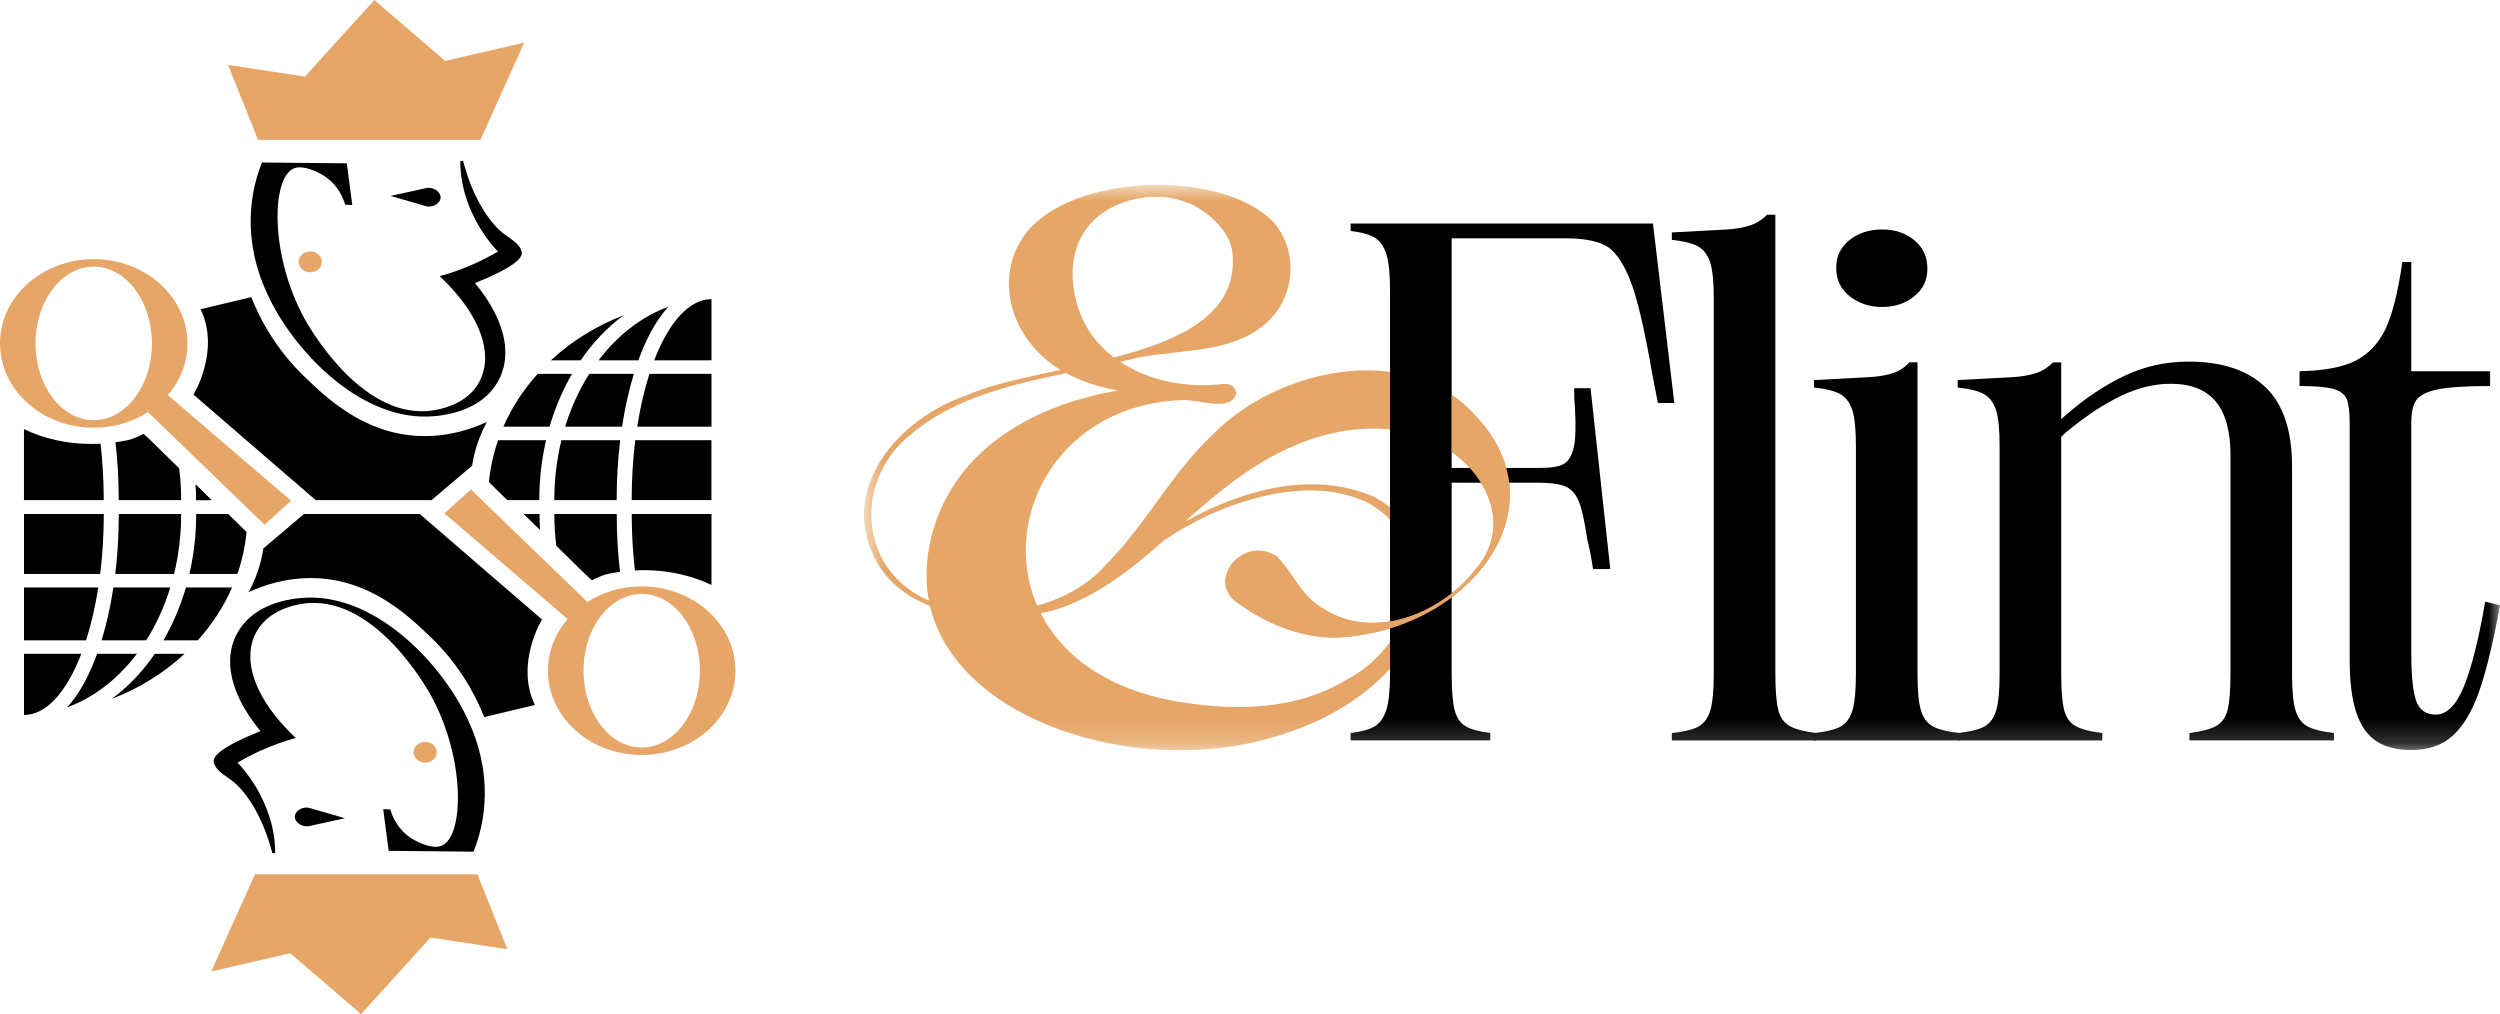 <svg width="106" height="43" viewBox="0 0 106 43" fill="none" xmlns="http://www.w3.org/2000/svg">
<g clip-path="url(#clip0_323_34612)">
<mask id="mask0_323_34612" style="mask-type:luminance" maskUnits="userSpaceOnUse" x="36" y="7" width="70" height="25">
<path d="M106 7.838H36.633V31.812H106V7.838Z" fill="white"/>
</mask>
<g mask="url(#mask0_323_34612)">
<path d="M48.348 23.329C51.002 21.404 54.861 19.621 58.234 21.054C60.448 22.178 61.027 24.998 59.937 26.966C58.829 28.991 56.668 30.431 54.327 31.154C48.742 32.998 41.097 30.85 39.56 26.148C38.836 23.931 39.722 21.858 40.123 21.105C42.263 17.089 47.502 16.537 47.877 16.502C48.59 16.589 49.496 16.632 50.527 16.518C51.036 16.462 51.495 16.375 51.904 16.278C51.926 16.275 52.145 16.258 52.295 16.408C52.414 16.527 52.411 16.668 52.41 16.7C52.215 17.411 51.033 17.016 50.452 16.983C48.592 16.687 46.614 16.692 44.978 15.688C43.094 14.589 42.177 12.206 43.204 10.345C44.786 7.339 51.802 7.023 54.04 9.47C55.05 10.692 54.916 12.553 53.743 13.65C52.29 14.998 50.106 14.795 48.245 15.165C44.959 15.998 41.17 16.245 38.587 18.443C37.118 19.637 36.569 21.572 37.206 23.255C38.603 26.879 44.612 26.64 46.933 23.9C48.614 22.197 49.673 20.053 51.461 18.385C54.121 15.684 59.526 14.427 62.427 17.49C66.272 21.355 62.544 26.309 57.494 26.956C55.693 27.267 53.901 26.595 52.507 25.584C51.063 24.645 52.736 22.635 54.146 23.608C54.88 24.345 55.187 25.365 56.232 25.879C58.383 27.177 61.204 25.894 62.54 24.163C64.586 21.849 62.295 18.727 59.409 18.272C56.622 17.802 53.961 19.061 51.902 20.717C49.729 22.386 47.882 24.658 45.172 25.71C42.361 26.74 38.043 26.239 36.942 23.335C35.776 20.539 38.088 17.78 40.94 16.778C44.282 15.261 52.748 15.405 52.254 10.706C52.157 9.8 51.213 8.964 50.446 8.631C49.188 8.084 47.576 8.356 46.584 9.153C45.06 10.381 45.317 12.597 46.115 13.93C47.133 15.628 49.442 16.577 51.904 16.276L51.933 17.079C42.3 15.572 39.651 28.632 50.699 29.856C52.839 30.14 55.202 29.972 57.041 28.848C59.954 27.366 61.181 23.174 58.05 21.343C55.989 20.32 53.43 20.886 51.419 21.765C50.375 22.23 49.405 22.828 48.529 23.518C48.394 23.628 48.206 23.432 48.349 23.328L48.348 23.329Z" fill="#E5A667"/>
<path d="M58.938 12.328C58.938 11.619 58.885 11.102 58.782 10.777C58.677 10.454 58.52 10.225 58.311 10.089C58.102 9.953 57.754 9.853 57.266 9.791V9.478H61.551V28.543C61.551 29.253 61.591 29.769 61.673 30.094C61.754 30.418 61.905 30.647 62.126 30.782C62.346 30.919 62.7 31.018 63.188 31.08V31.393H57.266V31.08C57.754 31.018 58.102 30.919 58.311 30.782C58.52 30.647 58.676 30.418 58.782 30.094C58.886 29.771 58.938 29.253 58.938 28.543V12.328ZM70.086 9.479L70.991 17.086H70.295C70.201 16.607 70.121 16.19 70.051 15.834C69.725 13.936 69.411 12.61 69.11 11.858C68.808 11.107 68.466 10.627 68.082 10.418C67.699 10.21 67.136 10.105 66.393 10.105H61.551V9.479H70.086ZM65.278 19.841C65.766 19.841 66.109 19.784 66.307 19.669C66.503 19.555 66.642 19.324 66.725 18.98C66.805 18.635 66.824 18.077 66.778 17.304C66.754 17.034 66.743 16.752 66.743 16.459H67.439L68.276 24.129H67.544C67.474 23.649 67.392 23.232 67.3 22.877C67.183 22.063 67.056 21.504 66.917 21.201C66.778 20.899 66.58 20.7 66.325 20.607C66.068 20.513 65.674 20.466 65.14 20.466H61.552V19.84H65.28L65.278 19.841Z" fill="black"/>
<path d="M72.664 12.672C72.664 11.984 72.616 11.483 72.524 11.17C72.431 10.857 72.275 10.627 72.053 10.481C71.832 10.336 71.443 10.231 70.885 10.168V9.855L73.219 9.73C73.568 9.71 73.882 9.657 74.16 9.573C74.439 9.49 74.694 9.334 74.927 9.104H75.275V28.545C75.275 29.255 75.315 29.771 75.397 30.095C75.478 30.42 75.641 30.649 75.885 30.784C76.129 30.921 76.507 31.02 77.017 31.082V31.395H70.885V31.082C71.443 31.02 71.832 30.921 72.053 30.784C72.273 30.649 72.431 30.42 72.524 30.095C72.616 29.772 72.664 29.255 72.664 28.545V12.672Z" fill="black"/>
<path d="M78.691 18.933C78.691 18.245 78.643 17.744 78.551 17.431C78.458 17.118 78.302 16.889 78.08 16.742C77.859 16.597 77.47 16.491 76.913 16.429V16.116L79.247 15.991C79.617 15.971 79.943 15.918 80.222 15.834C80.501 15.751 80.745 15.595 80.954 15.364H81.302V28.545C81.302 29.255 81.348 29.771 81.441 30.095C81.533 30.419 81.696 30.648 81.929 30.784C82.16 30.92 82.544 31.019 83.079 31.082V31.395H76.913V31.082C77.47 31.019 77.859 30.92 78.08 30.784C78.3 30.648 78.458 30.419 78.551 30.095C78.643 29.772 78.691 29.255 78.691 28.545V18.933ZM79.805 13.016C79.27 13.016 78.813 12.865 78.429 12.563C78.045 12.261 77.855 11.859 77.855 11.358C77.855 10.857 78.04 10.487 78.412 10.184C78.783 9.882 79.248 9.73 79.805 9.73C80.363 9.73 80.792 9.882 81.164 10.184C81.535 10.487 81.721 10.888 81.721 11.389C81.721 11.889 81.535 12.26 81.164 12.563C80.792 12.866 80.339 13.016 79.805 13.016Z" fill="black"/>
<path d="M84.784 18.934C84.784 18.245 84.737 17.744 84.645 17.431C84.552 17.118 84.395 16.889 84.174 16.742C83.952 16.597 83.564 16.492 83.006 16.43V16.116L85.34 15.991C85.689 15.971 86.002 15.918 86.281 15.835C86.559 15.752 86.815 15.595 87.047 15.365H87.395V28.545C87.395 29.255 87.436 29.771 87.518 30.096C87.599 30.42 87.762 30.649 88.006 30.784C88.249 30.921 88.628 31.02 89.137 31.082V31.395H83.006V31.082C83.564 31.02 83.952 30.921 84.174 30.784C84.394 30.649 84.552 30.42 84.645 30.096C84.737 29.773 84.784 29.255 84.784 28.545V18.934ZM92.831 31.394V31.081C93.342 31.018 93.721 30.919 93.963 30.783C94.207 30.648 94.369 30.419 94.451 30.094C94.531 29.771 94.573 29.254 94.573 28.544V19.308C94.573 18.287 94.364 17.524 93.946 17.023C93.528 16.522 92.889 16.272 92.031 16.272C91.356 16.272 90.666 16.439 89.956 16.773C89.248 17.107 88.511 17.587 87.744 18.213C87.627 18.297 87.512 18.401 87.395 18.526V17.774L87.605 17.587C88.394 16.898 89.213 16.349 90.06 15.944C90.907 15.537 91.819 15.332 92.794 15.332C94.21 15.332 95.296 15.693 96.052 16.412C96.806 17.132 97.183 18.254 97.183 19.778V28.544C97.183 29.254 97.229 29.77 97.323 30.094C97.415 30.419 97.577 30.648 97.811 30.783C98.041 30.919 98.425 31.018 98.96 31.081V31.394H92.829H92.831Z" fill="black"/>
<path d="M97.501 15.741C98.547 15.72 99.342 15.568 99.887 15.287C100.432 15.005 100.85 14.562 101.141 13.957C101.431 13.352 101.669 12.413 101.855 11.14V11.108H102.238V15.742H105.582V16.368C104.559 16.368 103.824 16.416 103.369 16.508C102.915 16.601 102.614 16.749 102.464 16.947C102.312 17.146 102.238 17.474 102.238 17.933V27.67C102.238 28.651 102.308 29.334 102.447 29.721C102.586 30.108 102.865 30.299 103.283 30.299C103.747 30.299 104.141 29.904 104.468 29.11C104.792 28.317 105.094 27.117 105.373 25.509L106 25.666L105.93 26.042C105.652 27.503 105.367 28.63 105.077 29.423C104.787 30.217 104.422 30.812 103.98 31.207C103.538 31.603 102.957 31.802 102.238 31.802C101.633 31.802 101.14 31.677 100.758 31.427C100.376 31.176 100.09 30.769 99.905 30.206C99.719 29.642 99.626 28.902 99.626 27.983V17.933C99.626 17.475 99.587 17.141 99.504 16.931C99.422 16.724 99.236 16.577 98.946 16.493C98.656 16.41 98.175 16.368 97.501 16.368V15.742L97.501 15.741Z" fill="black"/>
<mask id="mask1_323_34612" style="mask-type:luminance" maskUnits="userSpaceOnUse" x="62" y="19" width="3" height="2">
<path d="M64.074 20.221C64.049 20.089 64.016 19.951 63.975 19.811L63.84 19.717H62.346L62.24 19.924C62.419 20.112 62.578 20.316 62.713 20.53L62.834 20.594H63.975L64.113 20.452C64.102 20.375 64.09 20.297 64.074 20.221Z" fill="white"/>
</mask>
<g mask="url(#mask1_323_34612)">
<path d="M58.938 12.328C58.938 11.619 58.885 11.102 58.782 10.777C58.677 10.454 58.52 10.225 58.311 10.089C58.102 9.953 57.754 9.853 57.266 9.791V9.478H61.551V28.543C61.551 29.253 61.591 29.769 61.673 30.094C61.754 30.418 61.905 30.647 62.126 30.782C62.346 30.919 62.7 31.018 63.188 31.08V31.393H57.266V31.08C57.754 31.018 58.102 30.919 58.311 30.782C58.52 30.647 58.676 30.418 58.782 30.094C58.886 29.771 58.938 29.253 58.938 28.543V12.328ZM70.086 9.479L70.991 17.086H70.295C70.201 16.607 70.121 16.19 70.051 15.834C69.725 13.936 69.411 12.61 69.11 11.858C68.808 11.107 68.466 10.627 68.082 10.418C67.699 10.21 67.136 10.105 66.393 10.105H61.551V9.479H70.086ZM65.278 19.841C65.766 19.841 66.109 19.784 66.307 19.669C66.503 19.555 66.642 19.324 66.725 18.98C66.805 18.635 66.824 18.077 66.778 17.304C66.754 17.034 66.743 16.752 66.743 16.459H67.439L68.276 24.129H67.544C67.474 23.649 67.392 23.232 67.3 22.877C67.183 22.063 67.056 21.504 66.917 21.201C66.778 20.899 66.58 20.7 66.325 20.607C66.068 20.513 65.674 20.466 65.14 20.466H61.552V19.84H65.28L65.278 19.841Z" fill="black"/>
<path d="M48.348 23.329C51.002 21.404 54.861 19.621 58.234 21.054C60.448 22.178 61.027 24.998 59.937 26.966C58.829 28.991 56.668 30.431 54.327 31.154C48.742 32.998 41.097 30.85 39.56 26.148C38.836 23.931 39.722 21.858 40.123 21.105C42.262 17.089 47.502 16.537 47.877 16.502C48.59 16.589 49.496 16.632 50.527 16.518C51.036 16.462 51.495 16.375 51.904 16.278C51.926 16.275 52.145 16.258 52.295 16.408C52.414 16.527 52.411 16.668 52.41 16.7C52.215 17.411 51.033 17.016 50.452 16.983C48.592 16.687 46.614 16.692 44.978 15.688C43.094 14.589 42.177 12.206 43.204 10.345C44.786 7.339 51.802 7.023 54.04 9.47C55.05 10.692 54.916 12.553 53.743 13.65C52.29 14.998 50.106 14.795 48.245 15.165C44.959 15.998 41.17 16.245 38.587 18.443C37.118 19.637 36.569 21.572 37.206 23.255C38.603 26.879 44.612 26.64 46.933 23.9C48.614 22.197 49.673 20.053 51.461 18.385C54.121 15.684 59.526 14.427 62.427 17.49C66.272 21.355 62.544 26.309 57.494 26.956C55.693 27.267 53.901 26.595 52.507 25.584C51.063 24.645 52.736 22.635 54.146 23.608C54.88 24.345 55.187 25.365 56.232 25.879C58.383 27.177 61.204 25.894 62.54 24.163C64.586 21.849 62.295 18.727 59.409 18.272C56.622 17.802 53.961 19.061 51.902 20.717C49.729 22.386 47.882 24.658 45.172 25.71C42.361 26.74 38.043 26.239 36.942 23.335C35.776 20.539 38.088 17.78 40.94 16.778C44.282 15.261 52.748 15.405 52.254 10.706C52.157 9.8 51.213 8.964 50.446 8.631C49.188 8.084 47.576 8.356 46.584 9.153C45.06 10.381 45.317 12.597 46.115 13.93C47.133 15.628 49.442 16.577 51.904 16.276L51.933 17.079C42.3 15.572 39.651 28.632 50.699 29.856C52.839 30.14 55.202 29.972 57.041 28.848C59.954 27.366 61.181 23.174 58.05 21.343C55.989 20.32 53.43 20.886 51.419 21.765C50.375 22.23 49.405 22.828 48.529 23.518C48.394 23.628 48.206 23.432 48.349 23.328L48.348 23.329Z" fill="#E5A667"/>
</g>
<path d="M60.3 26.105C60.005 26.253 59.695 26.385 59.377 26.5C58.782 26.716 58.151 26.871 57.499 26.955C55.699 27.267 53.905 26.596 52.512 25.585C51.068 24.646 52.742 22.636 54.151 23.609C54.885 24.344 55.192 25.366 56.237 25.879C57.254 26.494 58.422 26.53 59.511 26.215C59.798 26.132 60.081 26.023 60.354 25.894C61.231 25.482 62.007 24.859 62.545 24.164C64.036 22.476 63.222 20.358 61.551 19.16V16.738C61.865 16.952 62.16 17.201 62.433 17.489C65.516 20.588 63.731 24.387 60.3 26.105Z" fill="#E5A667"/>
</g>
<path d="M9.671 2.753L10.941 5.931H20.37L22.226 1.81L18.872 2.582L15.873 0L12.93 3.247L9.671 2.753Z" fill="#E5A667"/>
<path d="M11.105 6.89C12.305 6.901 13.504 6.913 14.704 6.925C14.782 7.514 14.858 8.103 14.936 8.692C14.835 8.688 14.735 8.684 14.635 8.68C14.576 8.472 14.344 7.774 13.604 7.377C13.477 7.308 12.88 6.989 12.482 7.132C11.497 7.49 11.44 10.808 12.892 13.476C13.083 13.827 15.215 17.628 18.106 17.43C18.26 17.419 19.454 17.322 20.114 16.502C21.035 15.358 20.565 13.517 18.642 11.706C18.642 11.706 19.823 11.431 21.114 10.664C21.114 10.664 19.516 9.11 19.516 6.828H19.637C20.049 8.413 20.78 9.498 21.408 9.947C21.729 10.177 22.063 10.379 22.121 10.686C22.166 10.922 21.848 11.316 20.139 12.002C21.572 13.73 21.808 15.403 20.85 16.554C20.066 17.496 18.713 17.619 18.422 17.646C15.382 17.922 12.592 14.993 11.471 12.746C11.187 12.177 10.426 10.598 10.679 8.557C10.765 7.858 10.949 7.288 11.105 6.89Z" fill="black"/>
<path d="M16.558 8.306L18.109 7.967C18.443 7.934 18.697 8.173 18.683 8.387C18.671 8.589 18.42 8.79 18.109 8.756C17.592 8.607 17.075 8.456 16.558 8.306Z" fill="black"/>
<path d="M13.155 11.546C13.427 11.546 13.647 11.347 13.647 11.103C13.647 10.858 13.427 10.66 13.155 10.66C12.883 10.66 12.662 10.858 12.662 11.103C12.662 11.347 12.883 11.546 13.155 11.546Z" fill="#E5A667"/>
<path d="M7.115 16.751C7.639 16.146 7.949 15.386 7.949 14.562C7.949 12.588 6.17 10.988 3.975 10.988C1.781 10.988 0 12.588 0 14.562C0 16.536 1.781 18.135 3.974 18.135C4.833 18.135 5.625 17.892 6.275 17.474L11.216 22.245L12.341 21.233L7.115 16.751ZM5.308 17.3C4.924 17.627 4.466 17.817 3.974 17.817C2.612 17.817 1.506 16.359 1.506 14.562C1.506 12.765 2.612 11.305 3.974 11.305C5.337 11.305 6.442 12.763 6.442 14.562C6.442 15.271 6.27 15.931 5.976 16.465C5.796 16.796 5.569 17.08 5.308 17.3Z" fill="#E5A667"/>
<path d="M26.876 15.851H24.985C24.561 16.522 24.214 17.276 23.963 18.091H26.377C26.497 17.292 26.665 16.539 26.876 15.851Z" fill="black"/>
<path d="M21.343 18.091H23.302C23.534 17.294 23.853 16.541 24.256 15.851H22.796C22.193 16.522 21.7 17.276 21.343 18.091Z" fill="black"/>
<path d="M25.381 15.277H27.067C27.102 15.178 27.139 15.081 27.177 14.986C27.537 14.079 27.935 13.446 28.336 13.008C27.197 13.424 26.183 14.218 25.381 15.276V15.277Z" fill="black"/>
<path d="M26.146 21.206C26.146 20.333 26.198 19.479 26.296 18.664H23.804C23.608 19.467 23.503 20.32 23.503 21.206H26.148H26.146Z" fill="black"/>
<path d="M21.508 21.205H22.866C22.866 20.334 22.965 19.48 23.153 18.665H21.119C20.922 19.234 20.789 19.828 20.73 20.442L21.508 21.206V21.205Z" fill="black"/>
<path d="M30.167 15.277H27.738C28.352 13.678 29.214 12.684 30.167 12.684V15.277Z" fill="black"/>
<path d="M30.167 15.851V18.092H27.017C27.145 17.276 27.322 16.523 27.536 15.851H30.167Z" fill="black"/>
<path d="M26.937 18.664H30.165V21.204H26.783C26.783 20.32 26.837 19.467 26.935 18.664H26.937Z" fill="black"/>
<path d="M24.621 15.277C24.721 15.131 24.824 14.988 24.932 14.849C25.388 14.266 25.898 13.769 26.446 13.365C25.278 13.814 24.23 14.468 23.359 15.277H24.621Z" fill="black"/>
<path d="M8.501 13.111C9.218 12.94 9.936 12.769 10.653 12.598C11.064 13.636 11.764 14.883 12.969 16.029C13.902 16.918 15.451 18.391 17.78 18.485C19.032 18.535 20.044 18.169 20.641 17.893C20.43 18.285 20.229 18.762 20.1 19.319C20.066 19.465 20.039 19.608 20.019 19.745C19.444 20.232 18.871 20.719 18.296 21.206H13.386L8.205 16.733C8.205 16.733 9.353 14.855 8.503 13.11L8.501 13.111Z" fill="black"/>
<path d="M8.97 21.205H8.317C8.317 20.985 8.31 20.764 8.297 20.546L8.97 21.205Z" fill="black"/>
<path d="M6.381 18.664C6.283 18.574 6.184 18.484 6.086 18.395C5.952 18.465 5.661 18.61 5.411 18.664C5.383 18.67 5.287 18.69 5.167 18.711C5.054 18.731 4.961 18.744 4.896 18.753C4.987 19.541 5.035 20.364 5.035 21.206H7.681C7.681 20.747 7.653 20.297 7.597 19.858L6.381 18.665V18.664Z" fill="black"/>
<path d="M8.297 20.546C8.31 20.764 8.317 20.985 8.317 21.205H8.97L8.297 20.546Z" fill="black"/>
<path d="M2.384 18.663C1.938 18.565 1.479 18.416 1.016 18.196V21.205H4.398C4.398 20.374 4.35 19.572 4.263 18.813C3.706 18.841 3.065 18.813 2.384 18.663Z" fill="black"/>
<path d="M21.512 40.247L20.242 37.068H10.813L8.956 41.19L12.311 40.418L15.309 43L18.252 39.753L21.512 40.247Z" fill="#E5A667"/>
<path d="M20.079 36.111C18.88 36.099 17.68 36.088 16.48 36.076C16.402 35.486 16.326 34.898 16.248 34.308C16.349 34.312 16.449 34.316 16.549 34.321C16.609 34.529 16.84 35.227 17.58 35.624C17.708 35.692 18.304 36.012 18.702 35.868C19.687 35.511 19.744 32.192 18.292 29.525C18.101 29.173 15.969 25.373 13.078 25.571C12.924 25.581 11.73 25.678 11.07 26.499C10.149 27.643 10.619 29.484 12.542 31.294C12.542 31.294 11.361 31.57 10.07 32.337C10.07 32.337 11.668 33.891 11.668 36.173H11.547C11.135 34.588 10.405 33.502 9.776 33.053C9.455 32.824 9.121 32.622 9.063 32.314C9.018 32.078 9.336 31.685 11.045 30.999C9.612 29.271 9.376 27.598 10.334 26.446C11.118 25.504 12.471 25.381 12.762 25.355C15.803 25.079 18.592 28.008 19.713 30.255C19.997 30.824 20.758 32.403 20.505 34.444C20.419 35.143 20.235 35.713 20.079 36.111Z" fill="black"/>
<path d="M14.624 34.694L13.074 35.033C12.74 35.066 12.485 34.827 12.499 34.612C12.512 34.411 12.762 34.21 13.074 34.243C13.59 34.393 14.108 34.544 14.624 34.694Z" fill="black"/>
<path d="M18.029 32.339C18.301 32.339 18.521 32.141 18.521 31.896C18.521 31.652 18.301 31.454 18.029 31.454C17.757 31.454 17.536 31.652 17.536 31.896C17.536 32.141 17.757 32.339 18.029 32.339Z" fill="#E5A667"/>
<path d="M24.068 26.248C23.544 26.853 23.233 27.613 23.233 28.437C23.233 30.411 25.013 32.011 27.207 32.011C29.402 32.011 31.182 30.41 31.182 28.437C31.182 26.463 29.401 24.864 27.207 24.864C26.349 24.864 25.557 25.107 24.907 25.524L19.966 20.753L18.841 21.766L24.067 26.248H24.068ZM25.875 25.699C26.259 25.372 26.717 25.182 27.209 25.182C28.571 25.182 29.677 26.64 29.677 28.437C29.677 30.234 28.571 31.694 27.209 31.694C25.846 31.694 24.741 30.236 24.741 28.437C24.741 27.727 24.913 27.068 25.207 26.534C25.387 26.203 25.614 25.919 25.875 25.699Z" fill="#E5A667"/>
<path d="M4.308 27.149H6.2C6.624 26.479 6.97 25.724 7.221 24.909H4.808C4.687 25.708 4.519 26.461 4.308 27.149Z" fill="black"/>
<path d="M9.841 24.909H7.882C7.651 25.706 7.332 26.459 6.928 27.149H8.388C8.991 26.479 9.484 25.724 9.841 24.909Z" fill="black"/>
<path d="M5.803 27.722H4.117C4.081 27.821 4.045 27.918 4.007 28.013C3.647 28.921 3.249 29.553 2.848 29.991C3.987 29.576 5.001 28.781 5.803 27.723V27.722Z" fill="black"/>
<path d="M5.037 21.794C5.037 22.667 4.986 23.521 4.888 24.336H7.38C7.576 23.533 7.681 22.68 7.681 21.794H5.036H5.037Z" fill="black"/>
<path d="M9.676 21.794H8.318C8.318 22.666 8.219 23.52 8.031 24.335H10.065C10.262 23.766 10.395 23.172 10.454 22.558L9.676 21.794V21.794Z" fill="black"/>
<path d="M1.018 27.722H3.447C2.833 29.321 1.971 30.316 1.018 30.316V27.722Z" fill="black"/>
<path d="M1.018 27.149V24.908H4.168C4.04 25.724 3.864 26.478 3.649 27.149H1.018Z" fill="black"/>
<path d="M4.247 24.335H1.018V21.794H4.401C4.401 22.679 4.346 23.532 4.248 24.335H4.247Z" fill="black"/>
<path d="M6.562 27.722C6.461 27.868 6.359 28.011 6.251 28.15C5.795 28.733 5.285 29.23 4.737 29.634C5.905 29.185 6.953 28.531 7.824 27.722H6.562Z" fill="black"/>
<path d="M22.684 29.889C21.967 30.06 21.248 30.231 20.531 30.403C20.121 29.364 19.421 28.118 18.216 26.971C17.282 26.083 15.734 24.61 13.405 24.515C12.153 24.465 11.141 24.831 10.543 25.108C10.754 24.715 10.956 24.238 11.085 23.682C11.119 23.535 11.145 23.393 11.166 23.255C11.741 22.768 12.314 22.281 12.889 21.794H17.799L22.98 26.267C22.98 26.267 21.832 28.145 22.681 29.89L22.684 29.889Z" fill="black"/>
<path d="M22.214 21.794H22.867C22.867 22.015 22.874 22.235 22.887 22.454L22.214 21.794Z" fill="black"/>
<path d="M24.802 24.335C24.9 24.425 25 24.515 25.098 24.604C25.232 24.534 25.523 24.389 25.773 24.335C25.801 24.329 25.897 24.309 26.017 24.288C26.129 24.268 26.223 24.255 26.288 24.246C26.197 23.458 26.149 22.635 26.149 21.794H23.503C23.503 22.252 23.531 22.702 23.587 23.14L24.802 24.334V24.335Z" fill="black"/>
<path d="M22.887 22.454C22.874 22.235 22.867 22.015 22.867 21.794H22.214L22.887 22.454Z" fill="black"/>
<path d="M28.799 24.336C29.245 24.434 29.705 24.583 30.167 24.803V21.794H26.785C26.785 22.625 26.833 23.427 26.921 24.186C27.477 24.158 28.119 24.186 28.799 24.336Z" fill="black"/>
</g>
<defs>
<clipPath id="clip0_323_34612">
<rect width="106" height="43" fill="white"/>
</clipPath>
</defs>
</svg>
